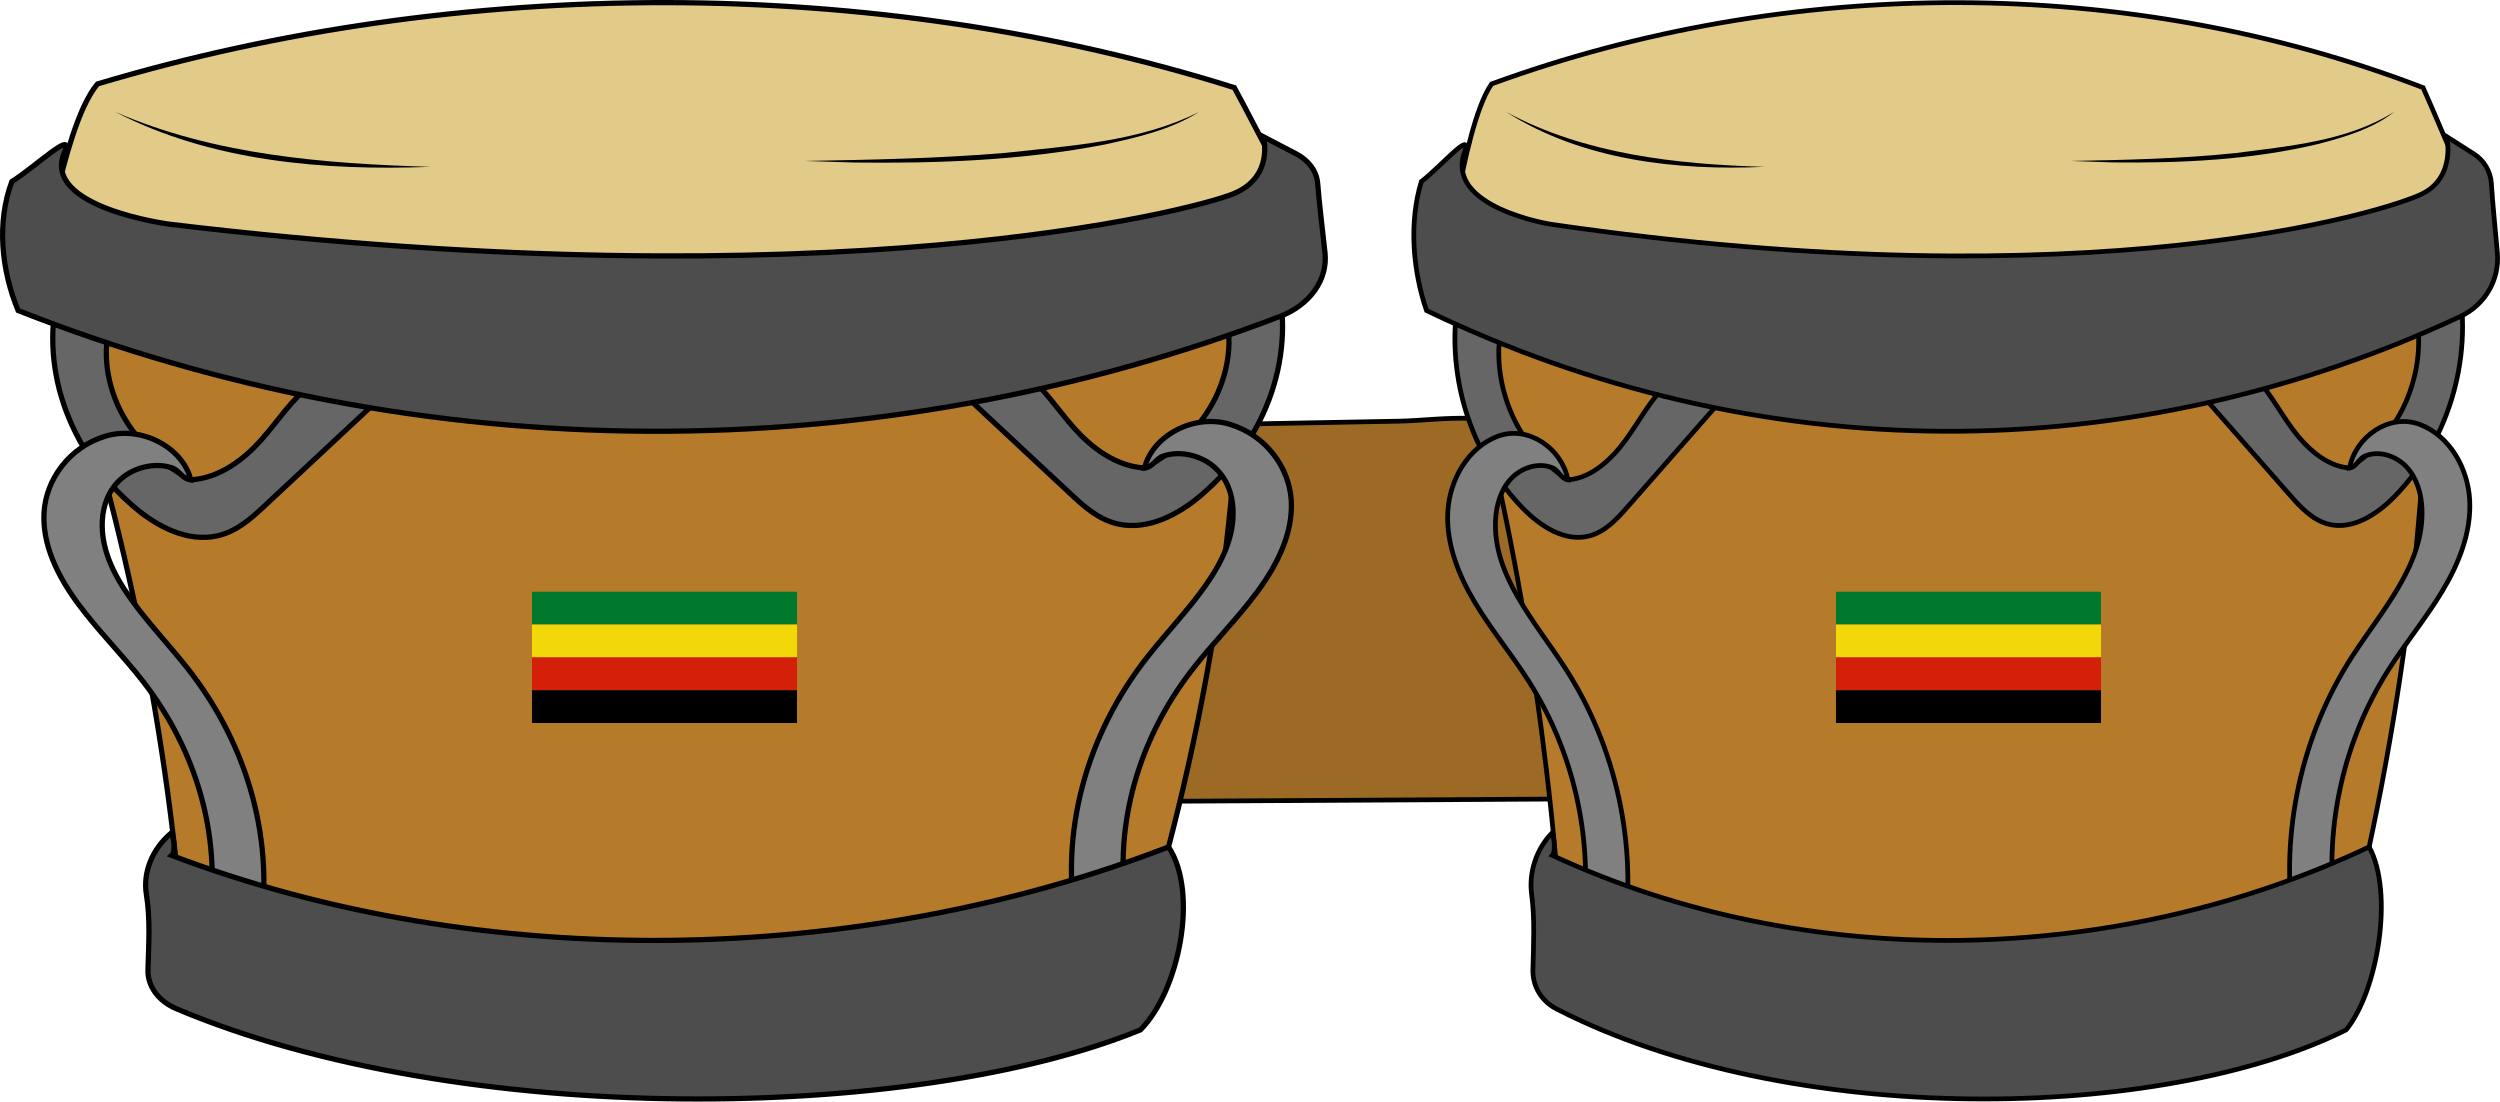 <?xml version="1.0" encoding="UTF-8"?>
<svg xmlns="http://www.w3.org/2000/svg" viewBox="0 0 181.042 79.773">
  <defs>
    <style>
      .d, .e, .f, .g, .h, .i, .j, .k, .l, .m, .n {
        stroke: #000;
        stroke-miterlimit: 10;
      }

      .d, .e, .g, .m, .n {
        stroke-width: .38px;
      }

      .d, .h {
        fill: #666;
      }

      .o {
        fill: #d42008;
      }

      .e, .i {
        fill: gray;
      }

      .f, .h, .i, .j, .k, .l {
        stroke-width: .344px;
      }

      .f, .n {
        fill: #e2ca88;
      }

      .g, .l {
        fill: #4d4d4d;
      }

      .p {
        fill: #00792d;
      }

      .j {
        fill: #9c6a24;
      }

      .k, .m {
        fill: #b57b2a;
      }

      .q {
        fill: #f2d709;
      }
    </style>
  </defs>
  <g id="a" data-name="Capa 1"/>
  <g id="b" data-name="Capa 2">
    <g id="c" data-name="Instruments Group">
      <g>
        <path class="j" d="M85.121,30.802c-.648,.012-1.328,.033-1.888,.359-1.048,.61-1.273,2.002-1.362,3.212-.583,7.9-.133,15.876,1.333,23.66l29.973-.172c1.25-.007,1.046-13.603,.943-14.918-.249-3.178-.325-8.393-2.718-10.895-2.425-2.535-6.955-1.608-10.06-1.55-5.407,.101-10.814,.203-16.221,.304Z"/>
        <path class="m" d="M3.819,22.169c5.441,16.034,8.699,32.565,9.693,49.187,9.022,3.959,19.109,6.068,29.331,6.471,10.223,.404,28.026-.756,37.999-3.861,5.518-16.397,8.877-33.326,8.938-50.335-12.515,1.141-25.548,.045-38.122-.525-15.867-.72-31.973-.217-47.84-.937Z"/>
        <path class="d" d="M67.919,26.801l9.652,9.006c.954,.89,1.988,1.822,3.381,2.137,2.186,.494,4.399-.702,5.974-2.038,4.912-4.164,7.025-10.418,5.427-16.059-1.029,.888-2.506,1.59-4,1.621,.928,2.264,.833,4.654-.136,6.907s-2.877,4.227-5.332,5.514c-2.082-.115-3.856-1.491-5.087-2.871s-2.194-2.947-3.727-4.107-4.337-.951-6.154-.109Z"/>
        <path class="e" d="M77.948,67.062c-1.212-6.746,.672-13.835,5.198-19.558,2.654-3.355,6.336-6.646,6.144-10.642-.053-1.104-.446-2.237-1.363-3.046s-2.428-1.218-3.674-.795c-.586,.199-.738,.803-1.367,.868,.54-2.284,3.524-3.97,6.185-3.159s4.292,3.175,4.436,5.499-.963,4.59-2.426,6.583-3.292,3.793-4.806,5.761c-3.855,5.012-5.559,11.11-4.748,16.997"/>
        <path class="k" d="M105.358,22.169c4.458,16.034,7.128,32.565,7.943,49.187,7.393,3.959,15.658,6.068,24.034,6.471,8.376,.404,22.965-.756,31.136-3.861,4.521-16.397,7.273-33.326,7.324-50.335-10.255,1.141-20.934,.045-31.236-.525-13.001-.72-26.198-.217-39.199-.937Z"/>
        <path class="h" d="M125.811,27.659l-7.909,9.006c-.781,.89-1.629,1.822-2.771,2.137-1.791,.494-3.604-.702-4.895-2.038-4.025-4.164-5.756-10.418-4.447-16.059,.843,.888,2.053,1.59,3.278,1.621-.761,2.264-.682,4.654,.111,6.907s2.357,4.227,4.369,5.514c1.706-.115,3.159-1.491,4.168-2.871s1.798-2.947,3.054-4.107,3.554-.951,5.042-.109Z"/>
        <path class="i" d="M117.593,67.92c.993-6.746-.55-13.835-4.259-19.558-2.175-3.355-5.192-6.646-5.035-10.642,.043-1.104,.365-2.237,1.117-3.046s1.989-1.218,3.01-.795c.48,.199,.605,.803,1.12,.868-.442-2.284-2.887-3.97-5.068-3.159s-3.516,3.175-3.635,5.499,.789,4.59,1.988,6.583,2.697,3.793,3.938,5.761c3.159,5.012,4.555,11.11,3.891,16.997"/>
        <path class="h" d="M157.88,26.801l7.909,9.006c.781,.89,1.629,1.822,2.771,2.137,1.791,.494,3.604-.702,4.895-2.038,4.025-4.164,5.756-10.418,4.447-16.059-.843,.888-2.053,1.59-3.278,1.621,.761,2.264,.682,4.654-.111,6.907s-2.357,4.227-4.369,5.514c-1.706-.115-3.159-1.491-4.168-2.871s-1.798-2.947-3.054-4.107-3.554-.951-5.042-.109Z"/>
        <path class="i" d="M166.098,67.062c-.993-6.746,.55-13.835,4.259-19.558,2.175-3.355,5.192-6.646,5.035-10.642-.043-1.104-.365-2.237-1.117-3.046s-1.989-1.218-3.01-.795c-.48,.199-.605,.803-1.12,.868,.442-2.284,2.887-3.97,5.068-3.159s3.516,3.175,3.635,5.499-.789,4.59-1.988,6.583-2.697,3.793-3.938,5.761c-3.159,5.012-4.555,11.11-3.891,16.997"/>
        <path class="f" d="M105.617,13.908c.401-2.027,1.222-6.129,2.397-7.829,21.498-7.852,46.092-7.941,67.457,.267,.735,1.634,1.713,4.011,2.449,5.645-.663,2.303-2.823,5.454-5,6.457s-4.587,1.357-6.96,1.692c-10.052,1.417-36.767-.072-46.766-1.82-6.855-1.198-9.018,.74-13.577-4.412Z"/>
        <path class="l" d="M106.059,11.017c.611-1.699-1.695,1.035-3.13,2.132-.902,2.959-.622,6.411,.375,9.339,24.01,11.553,50.894,11.619,74.876,.426,1.766-.824,2.841-2.653,2.671-4.594-.147-1.684-.331-3.434-.436-5.042-.057-.876-.534-1.669-1.275-2.14l-1.952-1.241s.678,2.909-1.773,4.135-23.656,7.967-63.123,2.206c0,0-7.672-1.218-6.234-5.219Z"/>
        <path d="M173.373,8.107c-1.585,1.242-3.575,1.814-5.496,2.322-4.874,1.162-9.915,1.391-14.907,1.333l-2.994-.107c3.989-.073,7.978-.16,11.946-.573,3.883-.512,8.065-.863,11.452-2.976h0Z"/>
        <path d="M109.072,8.107c5.685,3.072,12.336,3.79,18.705,3.975-6.358,.291-13.239-.487-18.705-3.975h0Z"/>
        <path class="l" d="M112.383,60.33c-1.126,1.159-1.682,2.847-1.467,4.448,.239,1.776,.134,3.642,.093,5.472-.026,1.179,.634,2.259,1.683,2.799,16.93,8.731,43.931,8.17,57.209,1.531,2.292-2.819,3.473-9.928,1.667-13.248-18.376,8.671-40.716,9.163-59.149,.615,.229-.24,.143-1.337-.035-1.617Z"/>
        <path class="d" d="M28.78,27.659l-9.652,9.006c-.954,.89-1.988,1.822-3.381,2.137-2.186,.494-4.399-.702-5.974-2.038-4.912-4.164-7.025-10.418-5.427-16.059,1.029,.888,2.506,1.59,4,1.621-.928,2.264-.833,4.654,.136,6.907s2.877,4.227,5.332,5.514c2.082-.115,3.856-1.491,5.087-2.871s2.194-2.947,3.727-4.107,4.337-.951,6.154-.109Z"/>
        <path class="n" d="M4.135,13.908c.489-2.027,1.492-6.129,2.925-7.829,26.236-7.852,56.252-7.941,82.326,.267,.897,1.634,2.091,4.011,2.989,5.645-.809,2.303-3.445,5.454-6.102,6.457s-5.598,1.357-8.494,1.692c-12.267,1.417-44.871-.072-57.074-1.82-8.366-1.198-11.005,.74-16.57-4.412Z"/>
        <path class="g" d="M4.675,11.017c.746-1.699-2.069,1.035-3.82,2.132-1.1,2.959-.759,6.411,.458,9.339,29.302,11.553,62.112,11.619,91.38,.426,2.155-.824,3.467-2.653,3.26-4.594-.18-1.684-.404-3.434-.532-5.042-.07-.876-.652-1.669-1.556-2.14l-2.382-1.241s.828,2.909-2.164,4.135-28.87,7.967-77.037,2.206c0,0-9.364-1.218-7.608-5.219Z"/>
        <path d="M86.826,8.107c-2.057,1.302-4.486,1.848-6.839,2.362-5.953,1.15-12.041,1.371-18.089,1.302l-3.627-.115c4.833-.087,9.666-.177,14.483-.581,4.738-.525,9.755-.797,14.073-2.968h0Z"/>
        <path d="M8.352,8.107c7.146,3.119,15.115,3.746,22.828,3.975-7.7,.294-15.888-.382-22.828-3.975h0Z"/>
        <path class="e" d="M18.751,67.92c1.212-6.746-.672-13.835-5.198-19.558-2.654-3.355-6.336-6.646-6.144-10.642,.053-1.104,.446-2.237,1.363-3.046s2.428-1.218,3.674-.795c.586,.199,.738,.803,1.367,.868-.54-2.284-3.524-3.97-6.185-3.159s-4.292,3.175-4.436,5.499,.963,4.59,2.426,6.583,3.292,3.793,4.806,5.761c3.855,5.012,5.559,11.11,4.748,16.997"/>
        <path class="g" d="M12.393,60.33c-1.374,1.159-2.053,2.847-1.791,4.448,.291,1.776,.163,3.642,.114,5.472-.032,1.179,.774,2.259,2.053,2.799,20.662,8.731,53.614,8.17,69.819,1.531,2.797-2.819,4.238-9.928,2.034-13.248-22.427,8.671-49.691,9.163-72.187,.615,.279-.24,.174-1.337-.042-1.617Z"/>
        <rect class="p" x="132.955" y="42.849" width="19.194" height="2.377"/>
        <rect class="q" x="132.955" y="45.227" width="19.194" height="2.377"/>
        <rect class="o" x="132.955" y="47.604" width="19.194" height="2.377"/>
        <rect x="132.955" y="49.981" width="19.194" height="2.377"/>
        <g>
          <rect class="p" x="38.524" y="42.849" width="19.194" height="2.377"/>
          <rect class="q" x="38.524" y="45.227" width="19.194" height="2.377"/>
          <rect class="o" x="38.524" y="47.604" width="19.194" height="2.377"/>
          <rect x="38.524" y="49.981" width="19.194" height="2.377"/>
        </g>
      </g>
    </g>
  </g>
</svg>